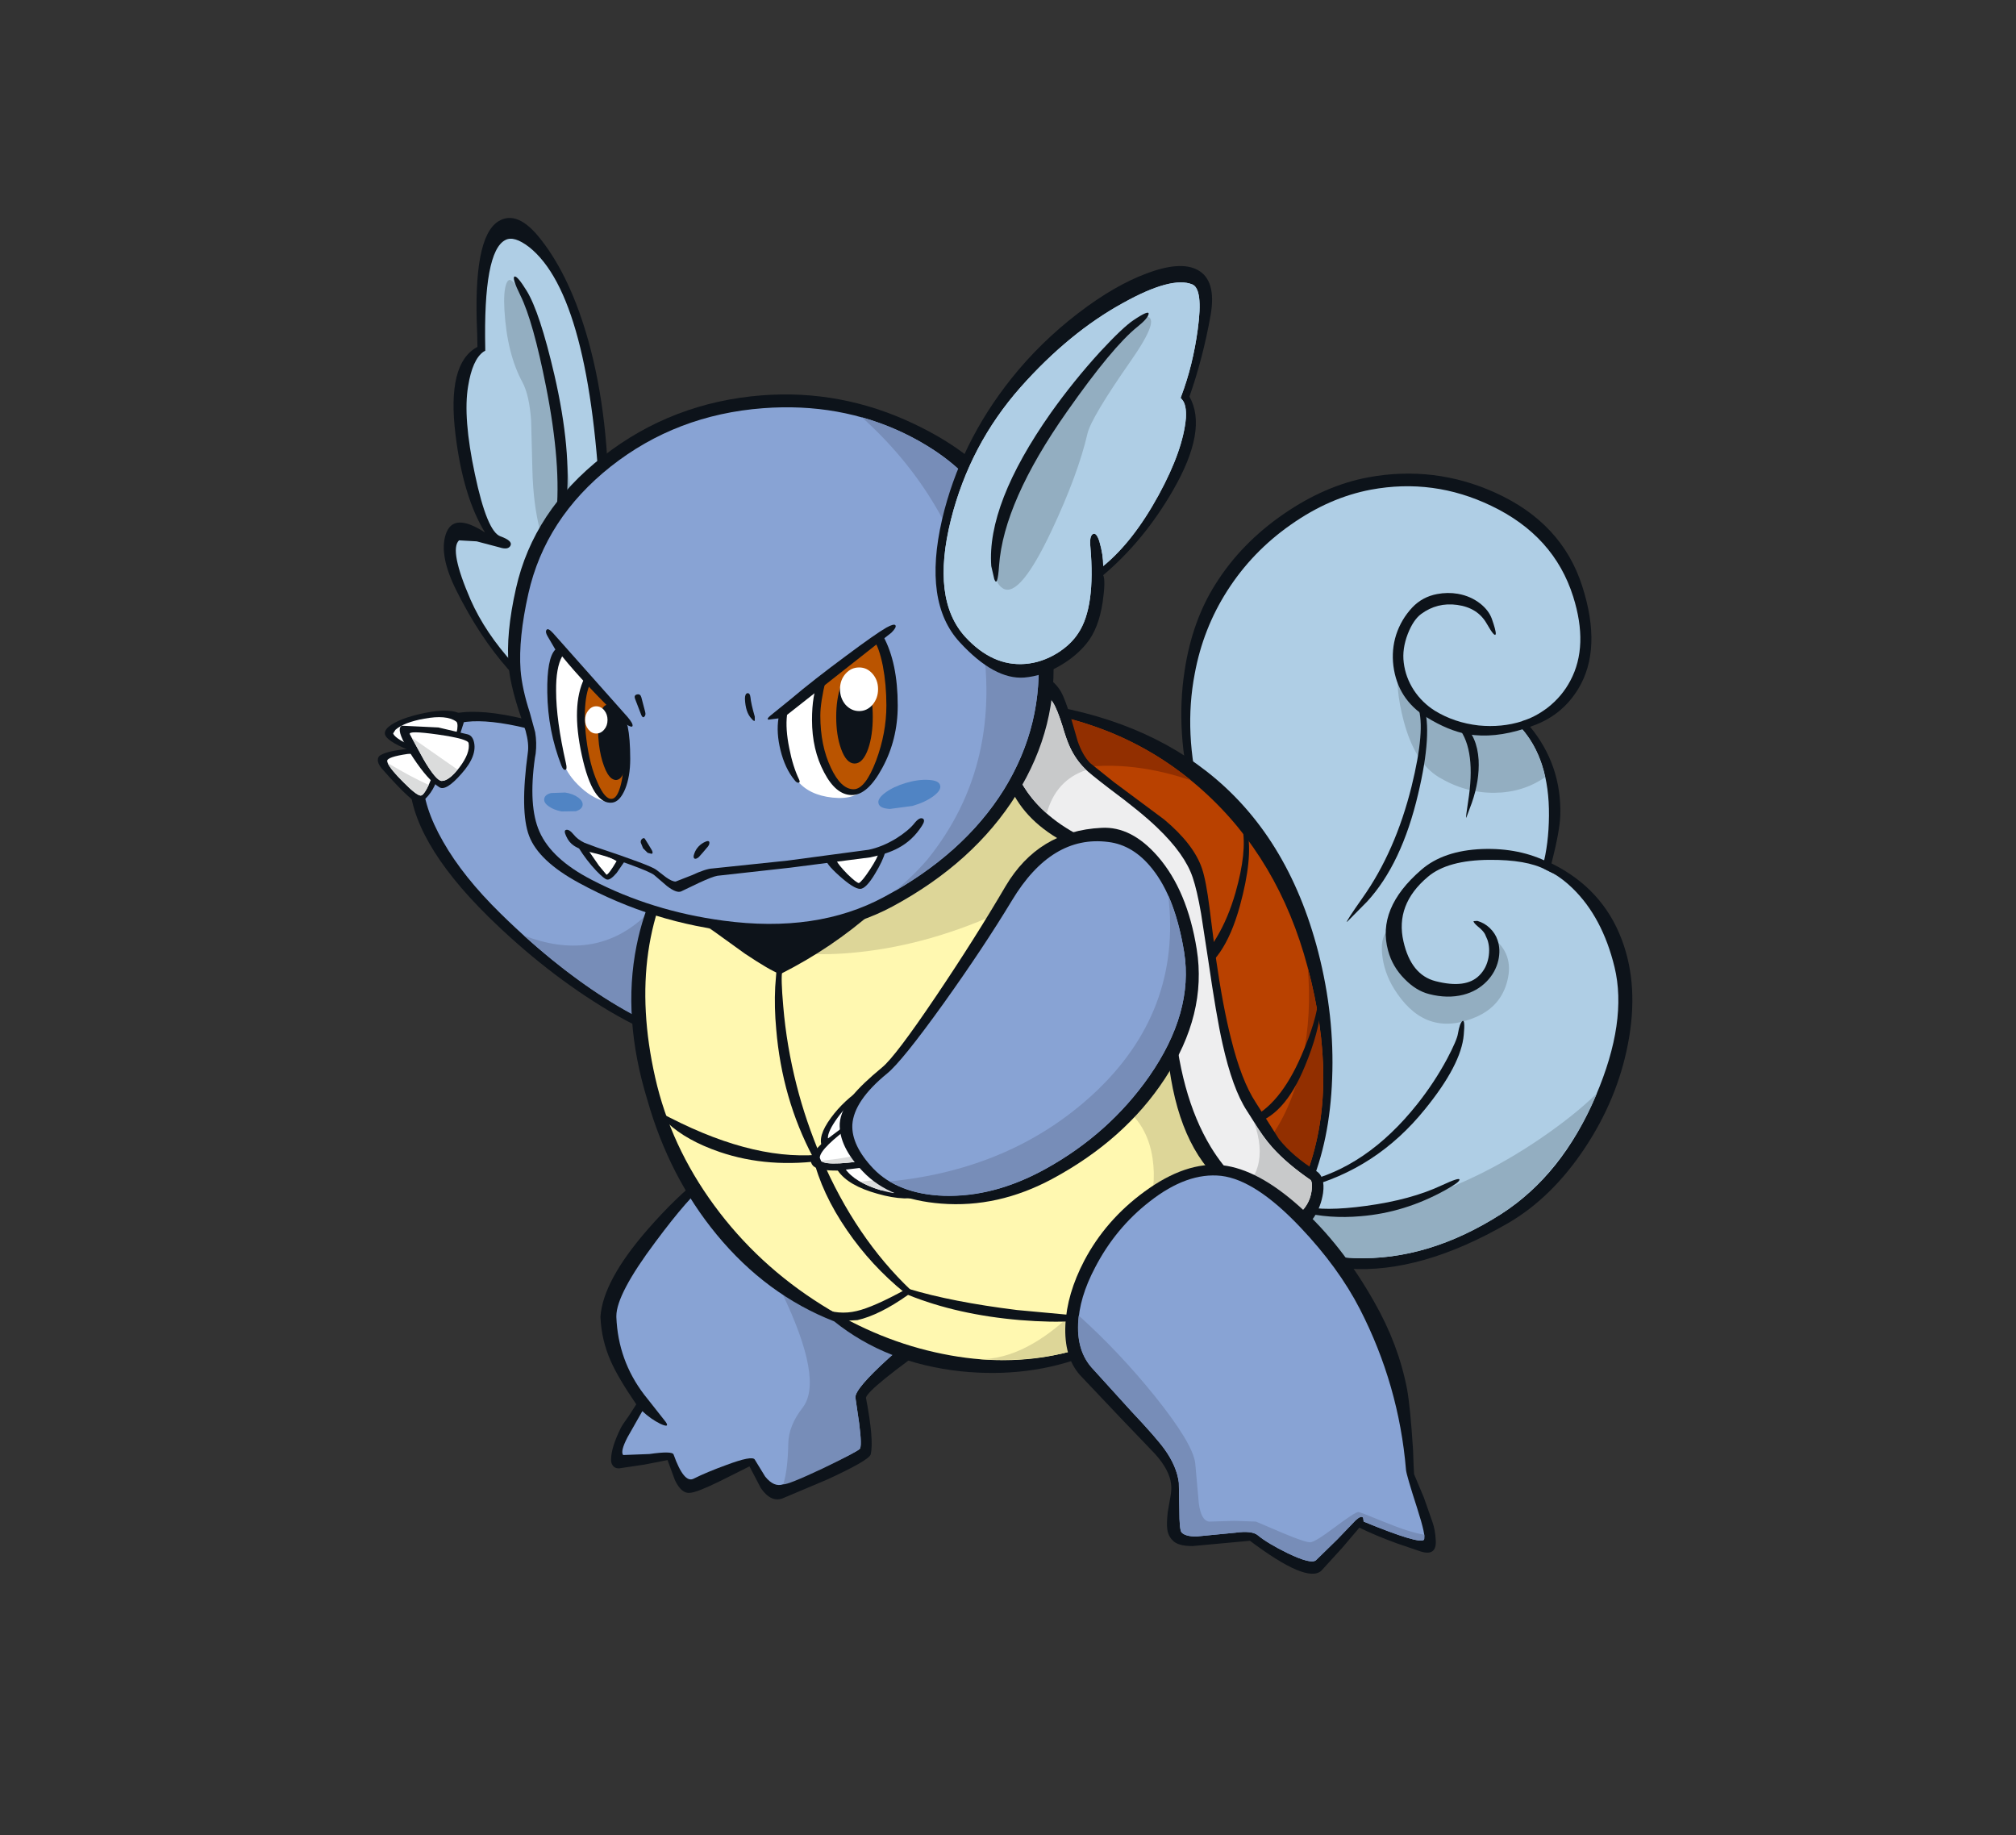 <?xml version="1.0" encoding="utf-8"?>
<!-- Generator: Adobe Illustrator 16.0.0, SVG Export Plug-In . SVG Version: 6.00 Build 0)  -->
<!DOCTYPE svg PUBLIC "-//W3C//DTD SVG 1.1//EN" "http://www.w3.org/Graphics/SVG/1.1/DTD/svg11.dtd">
<svg version="1.1" id="Layer_1" xmlns="http://www.w3.org/2000/svg" xmlns:xlink="http://www.w3.org/1999/xlink" x="0px" y="0px"
	 width="456px" height="415px" viewBox="0 0 456 415" enable-background="new 0 0 456 415" xml:space="preserve">
<rect x="0" y="0" width="456" height="415" fill="#333333" stroke="none"/>
<g>
	<path fill="#0D131A" d="M107.935,75.43c-0.684-14.524,0.913-22.983,4.79-25.378c2.928-1.825,6.179-0.399,9.752,4.277
		c4.41,5.665,7.946,13.25,10.607,22.754c3.231,11.595,4.752,24.788,4.562,39.577c0.152,3.46,0,6.976-0.456,10.55l-1.882,11.235
		l-2.395,13.345c-0.723,4.447-2.49,6.862-5.304,7.242c-3.497,0.456-7.736-2.129-12.717-7.756
		c-4.295-4.866-8.173-10.759-11.633-17.679c-2.662-5.285-3.479-9.524-2.453-12.717c1.103-3.459,4.068-3.612,8.896-0.457
		c-3.308-5.398-5.532-12.774-6.672-22.127c-1.331-10.797,0.323-17.412,4.961-19.846L107.935,75.43"/>
	<path fill="#AFCEE5" d="M119.682,55.869c9.353,7.414,14.751,27.697,16.197,60.849c0.151,3.384,0,6.843-0.457,10.379l-1.882,11.063
		l-2.396,13.344c-0.57,3.612-1.825,5.532-3.764,5.76c-2.814,0.342-6.539-2.015-11.178-7.071c-4.296-4.715-7.546-9.562-9.752-14.542
		c-3.27-7.528-4.144-12.015-2.623-13.459l3.992,0.229l5.19,1.368c1.292,0.418,2.11,0.285,2.452-0.399
		c0.38-0.723-0.38-1.426-2.281-2.11c-2.015-0.722-3.935-5.398-5.76-14.029c-1.825-8.554-2.338-15.188-1.54-19.903
		c0.646-4.03,1.806-6.634,3.479-7.813l0.399-0.228v-0.513c-0.305-14.675,1.217-22.849,4.562-24.522
		C115.615,53.588,117.401,54.121,119.682,55.869"/>
	<path fill="#93AEC1" d="M114.493,64.252c0.418-1.254,1.083-1.254,1.996,0l1.768,2.395c1.521,2.624,3.099,6.901,4.734,12.832
		c2.053,7.414,3.783,15.74,5.189,24.979c1.406,9.2,2.034,16.271,1.882,21.214c-0.19,5.551-1.369,6.862-3.536,3.935
		c-3.802-5.132-5.835-12.888-6.102-23.268l-0.285-11.177c-0.266-3.84-0.912-6.729-1.939-8.668
		c-2.357-4.334-3.726-9.809-4.106-16.424C113.942,67.37,114.075,65.431,114.493,64.252"/>
	<path fill="#0D131A" d="M117.743,66.875c-1.331-2.699-1.787-4.144-1.368-4.334c0.418-0.152,1.331,0.913,2.737,3.193
		c1.977,3.194,4.068,9.523,6.273,18.99c2.661,11.52,3.555,21.31,2.68,29.37l-2.281,2.794c0.837-7.755,0.077-17.583-2.281-29.484
		C121.565,77.597,119.645,70.753,117.743,66.875"/>
	<path fill="#0D131A" d="M154.698,176.483c4.867,2.472,9.105,9.543,12.717,21.215c3.498,11.291,4.696,20.967,3.593,29.027
		c-0.798,5.854-2.965,9.162-6.501,9.922c-6.615,1.256-15.53-1.424-26.746-8.04c-9.504-5.665-18.629-12.794-27.374-21.386
		c-11.786-11.633-17.716-22.013-17.793-31.137c0-2.281,0.438-4.486,1.312-6.615c0.875-2.129,2.091-3.973,3.65-5.532
		c4.296-4.296,14.124-3.935,29.483,1.083C135.632,167.796,144.851,171.617,154.698,176.483"/>
	<path fill="#88A3D4" d="M165.876,198.553c3.307,10.988,4.429,20.302,3.365,27.944c-0.646,5.057-2.338,7.852-5.076,8.383
		c-6.006,1.142-14.066-1.292-24.18-7.299c-8.973-5.284-17.888-12.28-26.746-20.986c-5.665-5.551-9.999-10.969-13.002-16.253
		c-3.042-5.285-4.582-10.075-4.619-14.372c0-4.068,1.388-7.528,4.163-10.379c3.422-3.421,11.349-3.326,23.781,0.286
		c9.39,2.737,19.503,6.805,30.339,12.204C158.424,180.362,162.416,187.186,165.876,198.553"/>
	<path fill="#778DB8" d="M145.003,207.964c2.358-2.053,5.247-5.266,8.669-9.639c3.992-5.132,6.748-8.478,8.269-10.037
		c2.699,5.626,4.752,12.109,6.159,19.447c1.483,7.49,1.863,13.743,1.141,18.762c-0.646,5.057-2.338,7.852-5.076,8.383
		c-5.398,1.065-12.527-0.817-21.385-5.645c-7.793-4.221-15.892-10.113-24.294-17.68
		C128.788,215.511,137.627,214.312,145.003,207.964"/>
	<path fill="#0D131A" d="M95.902,161.257c4.182-0.874,7.09-0.722,8.725,0.457c0.38,0.266,0.457,0.875,0.228,1.825l-0.969,3.023
		c-0.38,1.216-0.913,2.395-1.597,3.536c-0.798,1.368-1.463,2.053-1.996,2.053c-0.875,0-3.042-0.666-6.501-1.996
		c-3.878-1.482-6.083-2.756-6.616-3.82c-0.304-0.646-0.057-1.312,0.742-1.996C89.438,163.082,92.1,162.056,95.902,161.257"/>
	<path fill="#FFFFFF" d="M100.293,171.237c-0.76,0-2.681-0.646-5.76-1.939c-3.308-1.368-5.171-2.49-5.589-3.365v-0.114l0.513-0.798
		c1.331-1.141,3.517-1.977,6.558-2.509c3.308-0.608,5.684-0.399,7.129,0.627c0.228,0.114,0.342,0.456,0.342,1.026l-0.057,0.742
		c-0.19,1.217-0.704,2.585-1.54,4.106L100.293,171.237"/>
	<path fill="#0D131A" d="M86.15,170.724c1.14-0.646,3.212-1.103,6.216-1.368c2.661-0.229,4.771-0.248,6.33-0.058
		c0.38,0.038,0.685,0.267,0.913,0.685c0.532,1.103,0.38,2.966-0.456,5.589c-0.951,2.889-2.338,4.885-4.164,5.988
		c-0.76,0.494-3.668-2.129-8.725-7.87c-0.57-0.722-0.837-1.35-0.799-1.882C85.466,171.313,85.694,170.952,86.15,170.724"/>
	<path fill="#FFFFFF" d="M87.576,172.093c-0.038-0.609,1.501-1.141,4.619-1.597l6.387-0.342l0.229,0.228l0.114,0.799
		c0,1.026-0.475,2.718-1.426,5.075c-0.988,2.434-1.767,3.65-2.338,3.65c-0.646,0-2.053-1.122-4.22-3.364
		C88.736,174.297,87.614,172.815,87.576,172.093"/>
	<path fill="#DBDCDC" d="M87.69,172.549c3.574,2.129,6.672,3.783,9.295,4.961c-0.799,1.597-1.407,2.395-1.825,2.395
		c-0.608,0-1.882-0.969-3.821-2.908C89.363,175.058,88.146,173.575,87.69,172.549"/>
	<path fill="#0D131A" d="M90.884,164.108l8.269,0.399l6.558,1.54c0.685,0.152,1.16,0.646,1.426,1.483
		c0.646,2.167-0.266,4.638-2.737,7.414c-2.357,2.699-4.03,3.726-5.019,3.079c-1.711-1.064-3.688-3.288-5.931-6.672
		c-2.167-3.308-3.175-5.475-3.023-6.502C90.427,164.546,90.579,164.298,90.884,164.108"/>
	<path fill="#FFFFFF" d="M92.708,166.047c-0.342-0.608,1.768-0.589,6.33,0.057c4.524,0.646,6.843,1.293,6.958,1.939
		c0.266,1.482-0.418,3.308-2.053,5.475c-1.597,2.09-2.946,3.117-4.049,3.079c-0.836-0.038-2.205-1.672-4.106-4.905L92.708,166.047"
		/>
	<path fill="#DBDCDC" d="M99.894,176.598c-0.76-0.038-1.958-1.388-3.593-4.049l-3.193-5.76l10.379,7.243
		C102.042,175.742,100.844,176.598,99.894,176.598"/>
	<path fill="#0D131A" d="M158.861,266.074c3.08-2.395,7.889-2.223,14.428,0.514c7.452,3.118,15.759,8.726,24.921,16.823
		c8.745,7.68,13.288,12.983,13.63,15.911v0.285l0.571,1.654l0.399,1.141c-11.026,7.755-16.671,12.317-16.938,13.687
		c1.217,6.35,1.578,10.606,1.083,12.773c-0.228,0.913-3.593,2.852-10.094,5.817l-9.866,4.164c-1.749,0.646-3.384-0.134-4.904-2.339
		l-2.566-4.905l-6.615,3.309c-3.459,1.71-5.741,2.604-6.843,2.68c-1.292,0.152-2.433-0.816-3.422-2.908l-1.654-4.504l-5.246,1.025
		l-5.76,0.855c-0.684,0-1.178-0.266-1.483-0.798c-0.19-0.306-0.285-0.685-0.285-1.142c0-1.824,0.722-4.2,2.167-7.129
		c0.19-0.418,0.817-1.367,1.882-2.85l1.653-2.567c-2.737-3.992-4.657-7.242-5.76-9.752c-1.407-3.155-2.186-6.463-2.338-9.922v-0.229
		c0.418-5.397,3.954-11.919,10.607-19.561C150.725,273.166,154.869,269.154,158.861,266.074"/>
	<path fill="#88A3D4" d="M168.385,266.759c3.726,0.988,8.174,3.118,13.344,6.388c7.034,4.447,13.706,9.751,20.017,15.911
		c5.551,5.475,8.326,8.972,8.326,10.493v0.057c-2.319,1.673-5.36,4.201-9.124,7.585c-4.98,4.524-7.471,7.451-7.471,8.782
		l0.855,5.874c0.456,3.535,0.494,5.476,0.114,5.816c-0.494,0.457-2.89,1.692-7.186,3.707c-4.372,2.016-7.737,3.44-10.094,4.276
		c-1.407,0.495-2.776-0.094-4.106-1.768l-2.338-3.82c-0.38-0.646-2.547-0.229-6.501,1.254c-2.928,1.065-5.38,2.092-7.356,3.08
		c-1.445,0.723-2.947-1.103-4.505-5.475c-0.19-0.57-2.016-0.608-5.475-0.113l-5.931,0.228c-0.457-0.533-0.133-1.863,0.969-3.992
		l3.365-5.932c1.254,1.18,2.604,2.129,4.049,2.852c1.482,0.685,1.9,0.552,1.254-0.399l-1.711-2.167l-3.194-4.048
		c-3.916-5.133-6.006-10.969-6.273-17.508v-0.228c0-3.309,2.947-8.898,8.84-16.767c5.056-6.806,8.953-11.273,11.69-13.402
		C161.807,265.998,164.621,265.771,168.385,266.759"/>
	<path fill="#778DB8" d="M161.655,266.588c4.221-1.444,10.912,0.741,20.074,6.559c7.034,4.447,13.706,9.751,20.017,15.911
		c5.551,5.475,8.326,8.972,8.326,10.493v0.057c-2.319,1.673-5.36,4.201-9.124,7.585c-4.98,4.524-7.471,7.451-7.471,8.782
		l0.855,5.874c0.456,3.535,0.494,5.476,0.114,5.816c-0.57,0.533-3.384,2.016-8.44,4.449c-5.246,2.471-8.192,3.649-8.839,3.534
		c0.684-2.129,1.064-5.208,1.14-9.237c0.038-2.661,1.122-5.361,3.25-8.099c3.194-4.145,1.635-12.793-4.676-25.947
		C172.624,283.506,167.548,274.914,161.655,266.588"/>
	<path fill="#0D131A" d="M275.028,131.945c3.839-6.083,8.935-11.311,15.283-15.683c6.273-4.334,12.68-7.109,19.219-8.326
		c9.961-1.825,19.521-0.666,28.685,3.479c10.075,4.562,16.634,11.615,19.675,21.157c3.041,9.467,2.738,17.204-0.911,23.211
		c-2.549,4.182-6.178,7.033-10.894,8.554c4.753,5.779,7.034,12.432,6.844,19.96c-0.076,2.395-0.741,6.045-1.997,10.949
		c7.719,3.802,13.022,9.562,15.912,17.279c2.624,6.958,3.078,14.828,1.368,23.609c-1.596,8.288-4.847,16.12-9.751,23.496
		c-4.98,7.489-10.779,13.154-17.395,16.994c-13.153,7.604-25.187,11.025-36.099,10.266c-5.171-0.381-11.577-2.301-19.218-5.761
		c-2.167-0.95-3.821-4.733-4.962-11.348c-0.8-4.677-1.691-13.707-2.681-27.088c-1.026-13.497-1.938-23.668-2.737-30.511
		c-1.444-12.167-3.289-22.565-5.532-31.195c-2.698-10.303-3.326-20.093-1.882-29.37
		C269.097,144.091,271.453,137.533,275.028,131.945"/>
	<path fill="#AFCEE5" d="M310.099,110.73c9.43-1.749,18.498-0.532,27.204,3.65c9.466,4.524,15.644,11.368,18.533,20.53
		c2.357,7.452,2.148,13.782-0.627,18.99c-1.255,2.396-2.985,4.448-5.189,6.159c-1.863,1.407-3.746,2.395-5.646,2.965l-0.4,1.482
		c4.335,4.791,6.465,11.444,6.388,19.96c-0.038,4.258-0.514,8.079-1.426,11.463l0.457,0.57l1.882,0.969
		c1.521,0.875,3.003,2.016,4.447,3.422c4.486,4.372,7.643,10.302,9.467,17.793c1.978,8.173,0.57,17.867-4.221,29.083
		c-5.057,11.938-12.184,20.854-21.385,26.746c-11.063,7.072-22.146,10.398-33.248,9.98c-6.463-0.267-13.098-1.921-19.902-4.962
		c-1.787-0.798-3.212-4.809-4.276-12.032c-0.646-4.372-1.426-12.68-2.338-24.922c-0.952-13.307-1.845-23.515-2.681-30.624
		c-1.445-12.204-3.308-22.659-5.59-31.365c-2.585-9.923-3.021-19.333-1.312-28.229c1.255-6.805,3.707-13.06,7.357-18.762
		c3.763-5.893,8.554-10.874,14.37-14.941C297.781,114.551,303.827,111.909,310.099,110.73"/>
	<path fill="#93AEC1" d="M290.197,269.554c3.649,2.623,7.794,4.067,12.433,4.335c3.992,0.266,9.048-0.361,15.169-1.883
		c10.531-2.928,20.797-7.813,30.796-14.656c5.056-3.459,9.258-6.824,12.604-10.094c-2.319,5.589-5.266,10.684-8.84,15.282
		c-3.84,4.98-8.098,8.974-12.774,11.977c-11.063,7.072-22.146,10.398-33.248,9.98c-6.463-0.267-13.098-1.921-19.902-4.962
		c-0.419-0.189-0.457-0.513-0.113-0.97l1.597-1.71C289.817,274.687,290.577,272.253,290.197,269.554"/>
	<path fill="#93AEC1" d="M313.978,211.043c0.494,2.016,1.769,4.277,3.82,6.786c2.282,2.852,4.639,4.677,7.072,5.475
		c4.258,1.293,7.546,0.779,9.866-1.54c2.129-2.129,3.079-5.379,2.852-9.751c3.269,2.47,4.39,5.721,3.364,9.751
		c-0.951,3.84-3.309,6.577-7.072,8.213c-7.299,3.155-13.249,1.388-17.849-5.304c-1.788-2.548-2.891-5.247-3.309-8.099
		s-0.057-4.904,1.084-6.159l0.113,0.4L313.978,211.043"/>
	<path fill="#93AEC1" d="M332.454,164.451c4.105,0.836,7.947,0.855,11.52,0.057c2.738,3.042,4.582,6.787,5.532,11.235
		c-3.346,2.319-7.167,3.498-11.463,3.536c-4.41,0.038-8.61-1.141-12.604-3.536c-3.611-2.167-6.254-6.387-7.926-12.66
		c-1.369-5.17-1.75-9.504-1.142-13.002C318.882,158.025,324.242,162.816,332.454,164.451"/>
	<path fill="#0D131A" d="M315.175,150.593c-0.304-2.433-0.096-4.79,0.627-7.072c0.761-2.319,1.978-4.372,3.65-6.159
		c1.521-1.597,3.383-2.604,5.588-3.022c1.598-0.304,3.175-0.323,4.733-0.057c1.939,0.342,3.65,1.102,5.134,2.28
		c1.216,0.989,2.052,2.091,2.509,3.308c0.646,1.825,0.95,2.985,0.912,3.479c-0.114,0.646-0.799-0.133-2.053-2.338
		c-1.368-2.395-3.593-3.802-6.673-4.22c-3.003-0.418-5.722,0.266-8.153,2.053c-1.18,0.875-2.188,2.376-3.023,4.505
		c-0.874,2.281-1.18,4.448-0.912,6.501c0.266,2.205,1.025,4.277,2.281,6.216c1.255,1.901,2.851,3.46,4.789,4.677
		c2.929,1.787,6.217,2.89,9.867,3.308c3.498,0.342,6.786,0.019,9.865-0.97l3.309-0.171c0.151,0.57-0.743,1.178-2.682,1.825
		c-4.676,1.521-8.972,1.958-12.888,1.312c-2.967-0.532-6.103-1.825-9.41-3.878C318.312,159.47,315.822,155.611,315.175,150.593"/>
	<path fill="#0D131A" d="M336.675,216.574c0.267-1.482,0.19-2.832-0.229-4.049l-0.571-1.311c-0.303-0.533-0.815-1.084-1.538-1.654
		c-0.722-0.609-1.065-1.027-1.027-1.256l0.855-0.057c1.065,0.305,1.996,0.838,2.794,1.598c0.837,0.798,1.427,1.71,1.768,2.737
		c0.495,1.445,0.552,2.983,0.172,4.618c-0.418,1.787-1.293,3.365-2.623,4.734c-1.445,1.482-3.212,2.49-5.304,3.022
		c-2.396,0.607-4.98,0.552-7.755-0.171c-1.939-0.495-3.765-1.616-5.476-3.365c-1.862-1.862-3.117-4.011-3.764-6.444
		c-1.75-6.349,0.74-12.432,7.472-18.249c3.344-2.927,7.963-4.505,13.856-4.733c5.626-0.19,10.645,0.836,15.056,3.079
		c2.547,1.292,3.688,2.205,3.421,2.737c-0.303,0.532-1.69,0.152-4.162-1.14c-2.89-1.521-7.129-2.263-12.717-2.224
		c-6.312,0.038-10.95,1.312-13.916,3.821c-4.979,4.182-6.824,9.066-5.531,14.655c1.142,5.019,3.555,8.004,7.243,8.954
		c4.6,1.18,7.908,0.742,9.922-1.312C335.686,219.501,336.37,218.171,336.675,216.574"/>
	<path fill="#0D131A" d="M329.946,164.622l0.97-0.855c2.129,1.787,3.308,4.486,3.536,8.099c0.151,3.08-0.361,6.311-1.541,9.695
		l-1.254,3.364c-0.115,0.038,0.019-1.141,0.399-3.536C333.31,173.594,332.608,168.005,329.946,164.622"/>
	<path fill="#0D131A" d="M320.765,159.889l1.254-0.457c1.368,4.144,0.95,10.854-1.254,20.131
		c-2.473,10.531-6.312,18.629-11.52,24.294l-4.564,4.619c-0.265,0.076,0.913-1.749,3.536-5.475
		c4.942-6.995,8.63-15.378,11.064-25.149C321.411,169.222,321.904,163.234,320.765,159.889"/>
	<path fill="#0D131A" d="M294.988,268.641l-0.285-1.312c9.618-2.167,18.248-8.059,25.891-17.678
		c2.585-3.27,4.829-6.673,6.729-10.209c1.482-2.812,2.3-4.714,2.451-5.702c0.268-1.597,0.608-2.548,1.027-2.851
		c0.417-0.268,0.514,0.777,0.286,3.136c-0.382,4.486-3.309,10.094-8.783,16.823C315.003,259.896,305.899,265.828,294.988,268.641"/>
	<path fill="#0D131A" d="M294.702,272.747c3.192,0.836,7.965,0.818,14.312-0.057c6.769-0.913,12.49-2.472,17.167-4.677
		c2.623-1.217,3.936-1.634,3.936-1.255c0.037,0.381-1.046,1.18-3.251,2.396c-6.122,3.383-12.489,5.342-19.105,5.873
		c-4.714,0.42-9.182,0.097-13.401-0.969L294.702,272.747"/>
	<path fill="#0D131A" d="M272.917,174.431c12.281,9.581,20.701,23.21,25.263,40.89c2.473,9.618,3.519,19.16,3.137,28.628
		c-0.341,9.314-2.015,17.489-5.018,24.521l-0.456,1.141l-0.913-0.798c-6.12-5.133-11.462-10.36-16.025-15.683
		c-2.774-3.156-4.827-7.813-6.158-13.972c-0.837-3.765-1.597-9.658-2.281-17.68c-0.607-6.576-1.141-11.234-1.598-13.972
		c-0.836-4.752-2.015-8.478-3.535-11.177c-1.862-3.27-4.486-6.311-7.869-9.125c-1.977-1.673-5.189-3.916-9.639-6.729
		c-5.36-3.384-9.182-6.141-11.462-8.27c-3.802-3.65-6.35-7.851-7.643-12.603l-0.341-1.255l1.311,0.114
		C247.217,160.288,261.626,165.61,272.917,174.431"/>
	<path fill="#B94100" d="M280.218,251.932c-2.624-2.965-4.564-7.432-5.818-13.401c-0.76-3.573-1.482-9.314-2.167-17.224
		l-1.653-14.256c-0.875-4.866-2.111-8.726-3.707-11.577c-1.938-3.459-4.657-6.653-8.155-9.581c-2.092-1.749-5.418-4.049-9.979-6.901
		c-4.942-3.117-8.497-5.665-10.664-7.641c-3.421-3.194-5.818-6.825-7.186-10.893c16.006,1.939,29.73,8.041,41.175,18.306
		c11.481,10.304,19.389,23.629,23.723,39.977c2.357,8.897,3.536,17.185,3.536,24.865c0,8.363-1.406,16.043-4.22,23.039
		C289.474,261.816,284.514,256.912,280.218,251.932"/>
	<path fill="#922F00" d="M295.785,218.741c2.357,8.897,3.536,17.185,3.536,24.865c0,8.363-1.406,16.043-4.22,23.039
		c-3.27-2.852-6.178-5.552-8.727-8.098c3.917-4.905,6.673-11.254,8.27-19.049C296.051,232.733,296.432,225.812,295.785,218.741"/>
	<path fill="#922F00" d="M269.438,176.483c-9.999-3.384-19.331-4.182-28-2.395c-2.585-1.939-4.677-3.878-6.272-5.816
		c-1.939-2.358-3.364-4.961-4.277-7.813C245.563,162.208,258.413,167.549,269.438,176.483"/>
	<path fill="#0D131A" d="M272.176,239.843c1.597,5.702,3.764,10.093,6.501,13.173l7.299,7.355l7.984,6.958l2.111,1.712l-0.286,0.627
		c-4.182,9.809-9.847,17.45-16.994,22.926c-7.756,5.968-18.647,10.588-32.678,13.857c-8.896,3.497-18.496,4.714-28.799,3.65
		c-11.215-1.218-20.758-4.98-28.628-11.292c-10.227-3.993-19.085-10.532-26.575-19.618c-7.147-8.668-12.375-18.82-15.683-30.453
		c-3.802-12.394-4.619-24.009-2.452-34.844c1.825-9.201,5.893-18.021,12.204-26.461c5.019-6.691,11.443-12.432,19.275-17.223
		c7.832-4.829,16.786-8.535,26.86-11.121c4.144-1.064,8.288-1.672,12.433-1.825l12.375,0.57l0.57,0.057l0.171,0.627
		c1.217,4.486,3.554,8.688,7.014,12.604c2.054,2.357,5.607,5.627,10.664,9.809l9.125,8.098c3.271,3.231,5.854,6.559,7.756,9.98
		c1.635,2.927,3.004,6.729,4.105,11.405c0.685,2.929,1.484,7.301,2.396,13.117C270.104,230.982,271.188,236.421,272.176,239.843"/>
	<path fill="#FFF8B0" d="M293.905,269.554c-3.955,9.01-10.36,16.519-19.22,22.526c-8.82,6.045-20.264,10.702-34.331,13.972
		c-8.592,2.015-17.64,2.053-27.145,0.114c-9.467-1.901-18.572-5.589-27.316-11.064c-9.657-6.044-17.774-13.553-24.352-22.526
		c-6.577-8.971-11.025-18.609-13.345-28.912c-4.6-20.341-2.091-37.849,7.528-52.523c9.657-14.637,25.321-24.75,46.991-30.338
		c3.954-1.027,7.927-1.597,11.919-1.711l11.748,0.457c1.369,4.6,3.783,8.877,7.242,12.831c2.167,2.471,5.779,5.779,10.835,9.923
		l8.898,7.87c3.154,3.193,5.665,6.425,7.526,9.694c1.56,2.813,2.871,6.463,3.935,10.95l2.396,13.002
		c1.179,7.565,2.282,13.136,3.308,16.709c1.673,5.894,3.935,10.455,6.786,13.688c1.978,2.28,4.487,4.79,7.529,7.526l7.983,6.9
		L293.905,269.554"/>
	<path fill="#DDD698" d="M292.821,268.641l1.084,0.913c-3.955,9.01-10.36,16.519-19.22,22.526
		c-8.82,6.045-20.264,10.702-34.331,13.972c-5.854,1.331-12.089,1.768-18.705,1.312c6.843,0,13.991-3.632,21.443-10.893
		c6.501-6.312,11.881-13.896,16.139-22.754c1.636-3.27,2.129-7.166,1.482-11.691c-0.798-5.437-3.27-9.523-7.414-12.261
		c-2.775-3.878-4.885-9.296-6.329-16.254l-2.738-16.822c-1.064-5.741-2.624-9.505-4.676-11.292
		c-2.623-2.281-6.653-2.167-12.09,0.342c-11.216,5.248-22.317,8.441-33.305,9.582c-18.059,1.938-32.829-2.225-44.311-12.49
		c3.764-10.151,10.113-18.8,19.047-25.947c9.01-7.224,20.283-12.585,33.817-16.082c3.954-1.027,7.927-1.597,11.919-1.711
		l11.748,0.457c1.369,4.6,3.783,8.877,7.242,12.831c2.167,2.471,5.779,5.779,10.835,9.923l8.898,7.87
		c3.154,3.193,5.665,6.425,7.526,9.694c1.56,2.813,2.871,6.463,3.935,10.95l2.396,13.002c1.179,7.565,2.282,13.136,3.308,16.709
		c1.673,5.894,3.935,10.455,6.786,13.688c1.978,2.28,4.487,4.79,7.529,7.526L292.821,268.641"/>
	<path fill="#0D131A" d="M168.499,215.662l-9.182-6.615l-1.597-2.338l0.799-1.083l2.908,2.339
		c7.984,6.386,12.964,9.999,14.941,10.835c3.688-1.978,9.333-6.025,16.938-12.147c7.3-5.893,12.812-10.798,16.538-14.713l0.97,0.913
		c-6.312,6.615-10.721,11.025-13.23,13.23c-6.311,5.55-13.269,10.246-20.873,14.087l-0.228,0.113l-0.285-0.113
		C174.829,219.673,172.263,218.171,168.499,215.662"/>
	<path fill="#0D131A" d="M175.57,232.713c-0.304-3.269-0.38-6.443-0.228-9.523l0.285-3.706l1.312,0.171
		c-0.229,0.988-0.152,3.63,0.228,7.927c0.494,5.93,1.501,11.881,3.022,17.85c1.368,5.398,3.231,10.873,5.589,16.425
		c5.17,12.013,11.918,21.975,20.245,29.882l-1.426,0.571c-5.018-4.069-9.352-8.765-13.002-14.086
		c-3.84-5.589-6.406-11.103-7.699-16.539C179.22,252.862,176.445,243.207,175.57,232.713"/>
	<path fill="#0D131A" d="M230.032,296.243l12.944,1.197l-0.113,1.311c-3.308,0.229-7.337,0.153-12.091-0.228
		c-9.466-0.798-17.925-2.699-25.377-5.702c-4.296,3.041-8.117,4.942-11.463,5.702l-3.877,0.228l-4.334-2.337
		c-2.396-1.368-2.434-1.578-0.114-0.628c2.737,1.104,5.456,1.331,8.155,0.685c2.509-0.569,6.254-2.224,11.235-4.961l0.228-0.114
		l0.285,0.057C212.05,293.43,220.223,295.026,230.032,296.243"/>
	<path fill="#0D131A" d="M149.737,253.301l0.513-1.198l1.369,0.685c13.23,6.769,24.979,9.486,35.244,8.155l0.171,1.368
		c-8.745,1.331-16.842,0.723-24.294-1.824c-4.98-1.711-8.896-3.897-11.748-6.558L149.737,253.301"/>
	<path fill="#0D131A" d="M281.016,187.148l1.141,0.913c0.836,3.992,0.266,9.6-1.712,16.823c-2.394,8.668-5.95,13.857-10.663,15.568
		l-0.856-1.026c4.829-4.03,8.346-9.903,10.55-17.622C281.224,195.645,281.739,190.76,281.016,187.148"/>
	<path fill="#0D131A" d="M282.555,253.016c4.639-2.053,8.573-6.824,11.805-14.314c2.358-5.398,3.65-9.752,3.879-13.059l0.626,1.711
		c-0.341,4.067-1.577,8.647-3.706,13.743c-3.156,7.718-7.186,12.089-12.09,13.117L282.555,253.016"/>
	<path fill="#0D131A" d="M271.891,196.444c0.608,1.787,1.179,4.79,1.711,9.01l1.426,11.235c1.064,7.376,2.205,13.439,3.422,18.191
		c1.559,6.312,3.421,11.12,5.588,14.429l1.199,1.882l4.048,6.388c2.092,2.623,4.885,5.019,8.383,7.186
		c1.407,0.874,1.939,2.547,1.597,5.019c-0.304,2.015-0.988,3.839-2.053,5.474c-0.646,1.027-1.729,1.636-3.251,1.825
		c-1.977,0.229-4.2-0.437-6.672-1.995l-7.585-4.791c-3.08-2.243-5.626-4.752-7.641-7.527c-5.552-7.68-8.365-19.161-8.441-34.445
		c-0.038-12.318-2.091-21.386-6.158-27.202c-2.282-3.231-6.711-6.615-13.288-10.151l-3.821-0.741
		c-6.158-3.384-10.283-7.851-12.375-13.402c-0.684-1.749-1.349-5.437-1.996-11.063l-0.171-1.426
		c-0.228-1.559-0.076-3.231,0.457-5.019c0.57-1.978,1.464-3.498,2.681-4.562c2.47-2.091,4.372-2.927,5.703-2.509
		c2.395,0.76,4.181,2.167,5.359,4.22c0.532,0.913,1.293,2.928,2.28,6.045l1.482,5.133c0.724,2.091,1.654,3.726,2.796,4.904
		l5.418,4.334l11.348,8.44C267.823,189.087,270.674,192.793,271.891,196.444"/>
	<path fill="#EEEEEF" d="M273.26,216.917c1.255,8.668,2.338,15.018,3.25,19.047c1.521,6.844,3.364,11.919,5.531,15.227l1.198,1.882
		c1.636,2.7,3.118,4.791,4.448,6.273c2.206,2.51,5.113,4.999,8.725,7.471c0.306,0.266,0.399,1.008,0.285,2.225
		c-0.151,1.406-0.608,2.66-1.369,3.764c-1.634,2.471-4.011,2.737-7.127,0.799c-6.122-3.841-10.894-8.575-14.315-14.201
		c-4.827-7.945-7.66-18.344-8.496-31.194c-0.799-12.888-3.175-22.278-7.129-28.171c-2.434-3.612-6.844-7.148-13.23-10.607
		l-1.882-1.026c-5.893-3.27-10.094-7.395-12.604-12.375c-1.368-2.775-2.3-6.254-2.794-10.437l-0.171-1.539
		c-0.228-1.255-0.114-2.662,0.342-4.221c0.494-1.672,1.217-2.927,2.166-3.764c1.028-0.836,2.167-1.064,3.423-0.684
		c2.053,0.684,3.593,1.825,4.619,3.421c0.646,0.988,1.369,2.756,2.167,5.303c0.608,2.091,1.18,3.707,1.711,4.848
		c0.875,1.863,1.977,3.46,3.308,4.79c0.646,0.685,2.509,2.205,5.589,4.563c4.866,3.611,8.479,6.558,10.835,8.839
		c4.183,3.992,6.862,7.756,8.042,11.292c0.646,1.901,1.273,4.601,1.882,8.098L273.26,216.917"/>
	<path fill="#C8C9CA" d="M227.922,159.831c0.494-1.672,1.217-2.927,2.166-3.764c1.028-0.836,2.167-1.064,3.423-0.684
		c2.053,0.684,3.593,1.825,4.619,3.421c0.646,0.988,1.369,2.756,2.167,5.303c0.608,2.091,1.18,3.707,1.711,4.848
		c0.875,1.863,1.977,3.46,3.308,4.79l0.342,0.399c-4.562,1.521-7.527,4.791-8.896,9.809c-3.345-2.927-5.76-6.33-7.242-10.208
		c-0.799-2.129-1.388-4.847-1.768-8.155l-0.171-1.539C227.352,162.797,227.466,161.39,227.922,159.831"/>
	<path fill="#C8C9CA" d="M296.412,266.816c0.306,0.266,0.399,1.008,0.285,2.225c-0.151,1.406-0.608,2.66-1.369,3.764
		c-1.634,2.471-4.011,2.737-7.127,0.799c-3.042-1.94-5.703-4.011-7.983-6.217c2.09,0.342,3.516-0.874,4.275-3.65
		c0.799-2.851,0.513-6.178-0.854-9.979c1.444,2.396,2.908,4.392,4.391,5.988C290.158,262.063,292.953,264.421,296.412,266.816"/>
	<path fill="#0D131A" d="M195.359,245.887l0.628-0.399l0.57,9.353l-0.228,0.172l-10.322,4.391c-0.798-1.56-0.152-3.764,1.939-6.615
		C189.922,250.088,192.394,247.788,195.359,245.887"/>
	<path fill="#FFFFFF" d="M187.546,257.75l-0.171-0.059l-0.114-0.398c0-0.989,0.722-2.49,2.167-4.506
		c1.635-2.243,3.555-4.144,5.76-5.703l0.457,7.3l-4.562,2.396C189.257,257.578,188.078,257.901,187.546,257.75"/>
	<path fill="#0D131A" d="M198.667,260.886l0.171-0.058l0.171,0.058c7.832,3.46,11.709,6.12,11.634,7.984
		c0,0.684-0.476,1.177-1.426,1.482c-2.776,0.987-6.35,0.855-10.721-0.399c-4.411-1.217-7.395-2.947-8.954-5.189
		c-0.495-0.685-0.551-1.388-0.171-2.11c0.266-0.494,0.988-0.837,2.167-1.026l3.536-0.286L198.667,260.886"/>
	<path fill="#FFFFFF" d="M191.139,264.251l-0.399-0.97l0.057-0.172c0.228-0.418,1.673-0.723,4.334-0.912l3.592-0.457
		c2.7,1.142,5.133,2.377,7.3,3.708c2.509,1.521,3.764,2.642,3.764,3.364v0.058l-0.855,0.684l-9.695-0.399
		C195.283,267.976,192.584,266.341,191.139,264.251"/>
	<path fill="#DBDCDC" d="M205.168,264.991c3.08,1.75,4.62,3.022,4.62,3.821v0.058l-0.855,0.684l-6.958,0.229
		c-2.737-0.495-5.189-1.351-7.356-2.566l6.672-0.742L205.168,264.991"/>
	<path fill="#0D131A" d="M194.789,251.762c1.026-0.875,2.415-0.799,4.163,0.227c1.369,0.799,2.509,1.92,3.422,3.364
		c0.988,1.522,1.368,2.91,1.14,4.164l-0.741,2.224c-0.608,0.913-1.54,1.482-2.794,1.711l-10.436,1.256
		c-2.927,0.037-4.791-0.305-5.589-1.027c-0.456-0.457-0.627-0.988-0.513-1.596c0.114-1.066,1.236-2.49,3.365-4.278l5.76-4.334
		L194.789,251.762"/>
	<path fill="#FFFFFF" d="M185.436,261.684c0.152-1.406,2.699-3.916,7.642-7.528l2.281-1.71c0.761-0.608,1.806-0.514,3.137,0.286
		c1.216,0.722,2.243,1.71,3.079,2.965c0.913,1.369,1.274,2.585,1.083,3.649c-0.228,1.331-1.33,2.167-3.307,2.51
		c-8.022,1.405-12.565,1.635-13.63,0.683l-0.285-0.683V261.684"/>
	<path fill="#DBDCDC" d="M185.721,262.482c6.957-0.646,12.603-2.034,16.937-4.163v1.026c-0.228,1.331-1.33,2.167-3.307,2.51
		c-8.022,1.405-12.565,1.635-13.63,0.683V262.482"/>
	<path fill="#0D131A" d="M227.466,200.378c4.942-8.326,12.166-12.716,21.671-13.173c4.523-0.266,8.781,1.901,12.774,6.501
		c4.448,5.133,7.375,12.129,8.782,20.986c1.559,9.771-0.836,19.503-7.186,29.199c-6.045,9.238-14.543,16.803-25.491,22.696
		c-8.213,4.41-16.596,6.272-25.15,5.589c-7.755-0.608-13.629-3.004-17.621-7.186c-3.688-3.802-5.456-7.451-5.304-10.949
		c0.152-1.978,1.103-4.049,2.852-6.216c1.445-1.788,3.688-3.935,6.729-6.445c1.977-1.596,6.063-6.995,12.261-16.194
		C217.6,216.556,222.828,208.287,227.466,200.378"/>
	<path fill="#88A3D4" d="M267.842,215.32c1.444,9.086-1.197,18.458-7.927,28.114c-6.045,8.63-13.84,15.588-23.382,20.872
		c-7.832,4.334-15.531,6.369-23.097,6.102c-6.919-0.266-12.223-2.318-15.911-6.157c-3.307-3.498-4.885-6.807-4.733-9.924
		c0.228-3.611,2.852-7.471,7.87-11.577c2.243-1.824,6.501-7.109,12.774-15.854c6.007-8.402,11.158-16.158,15.454-23.267
		c5.97-9.923,13.231-14.333,21.785-13.231c3.803,0.457,7.129,2.49,9.98,6.102C264.116,200.834,266.511,207.108,267.842,215.32"/>
	<path fill="#778DB8" d="M264.249,202.488c1.598,3.688,2.795,7.966,3.593,12.832c1.444,9.086-1.197,18.458-7.927,28.114
		c-6.045,8.63-13.84,15.588-23.382,20.872c-6.653,3.688-13.288,5.703-19.903,6.046c-6.007,0.341-11.121-0.723-15.341-3.194
		c18.287-1.824,33.571-8.364,45.851-19.617C260.638,235.108,266.339,220.091,264.249,202.488"/>
	<path fill="#0D131A" d="M225.527,109.875c1.9,2.509,3.954,6.349,6.159,11.52c3.612,8.402,5.76,16.861,6.444,25.378
		c0.95,11.671-1.787,22.64-8.212,32.905c-6.425,10.265-15.778,18.706-28.058,25.32c-9.771,5.247-21.5,7.167-35.187,5.76
		c-12.508-1.254-24.389-4.943-35.642-11.063c-6.122-3.308-9.904-6.863-11.349-10.665c-1.407-3.688-1.501-9.979-0.285-18.876
		c0.19-1.331,0.019-2.965-0.513-4.904l-1.597-4.734c-1.292-4.067-2.034-7.356-2.224-9.866c-0.456-4.866,0.095-10.74,1.654-17.622
		c2.623-11.672,9.181-21.614,19.674-29.826c10.417-8.136,22.393-12.736,35.928-13.8c11.938-0.913,23.362,1.216,34.274,6.387
		C215.186,99.857,221.497,104.552,225.527,109.875"/>
	<path fill="#88A3D4" d="M234.766,146.943c0.912,11.33-1.654,21.88-7.699,31.651c-6.083,9.732-15.112,17.812-27.088,24.237
		c-10.151,5.474-22.279,7.262-36.384,5.361c-10.797-1.445-20.72-4.524-29.769-9.238c-6.045-3.118-9.98-6.749-11.805-10.893
		c-1.71-3.84-2.053-9.41-1.026-16.709l0.171-0.97c0.19-1.597,0.152-3.193-0.114-4.791l-1.198-4.391
		c-1.178-3.612-1.882-6.843-2.11-9.695c-0.342-4.752,0.248-10.512,1.768-17.279c2.547-11.33,8.763-20.911,18.648-28.743
		c9.885-7.793,21.367-12.185,34.445-13.173c11.558-0.875,22.203,1.026,31.936,5.703c7.414,3.574,13.059,7.965,16.937,13.173
		c2.244,3.003,4.411,6.71,6.501,11.121C231.857,130.481,234.119,138.693,234.766,146.943"/>
	<path fill="#778DB8" d="M194.96,94.363c6.16,1.749,11.767,4.353,16.823,7.813c4.106,2.851,7.338,5.854,9.695,9.01
		c2.244,3.003,4.411,6.71,6.501,11.121c3.878,8.174,6.141,16.386,6.787,24.636c0.874,10.95-1.503,21.157-7.129,30.624
		c-5.665,9.505-14.086,17.489-25.263,23.952c2.775-2.243,5.265-4.657,7.47-7.243c11.558-14.371,15.569-31.575,12.033-51.61
		C218.493,123.581,209.521,107.479,194.96,94.363"/>
	<path fill="#FFFFFF" d="M126.811,146.658c6.501,7.984,11.006,13.135,13.515,15.454c0.875,3.194,1.312,6.73,1.312,10.607
		c0,1.217-0.267,3.042-0.799,5.475c-0.152,0.608-0.57,1.311-1.255,2.11l-1.426,1.141c-2.319-0.228-4.581-1.35-6.786-3.365
		c-1.977-1.825-3.289-3.688-3.935-5.589c-0.798-2.433-1.464-5.342-1.996-8.726c-0.532-3.345-0.798-6.234-0.798-8.668
		c0-1.331,0.304-2.946,0.912-4.847L126.811,146.658"/>
	<path fill="#FFFFFF" d="M180.019,158.634c9.96-8.516,15.854-13.097,17.678-13.744c0.951,0.57,1.768,1.844,2.452,3.821
		c0.685,2.129,1.027,4.486,1.027,7.072c0,5.703-0.342,10.056-1.027,13.06c-0.798,3.574-2.3,6.615-4.505,9.125
		c-1.331,1.977-3.783,2.775-7.357,2.395c-3.536-0.38-6.178-1.654-7.927-3.821c-1.064-1.064-1.882-3.27-2.452-6.615
		c-0.495-2.738-0.741-5.475-0.741-8.212l0.969-1.254L180.019,158.634"/>
	<path fill="#0D131A" d="M145.06,161.713l-1.426-3.707c-0.19-0.532-0.038-0.855,0.456-0.969c0.494-0.114,0.817,0.095,0.97,0.627
		l0.855,3.251c0.152,0.532,0.095,0.913-0.171,1.141C145.516,162.321,145.288,162.208,145.06,161.713"/>
	<path fill="#0D131A" d="M168.499,158.006c0-0.76,0.19-1.178,0.57-1.254c0.38-0.038,0.608,0.285,0.685,0.97
		c0.076,0.912,0.399,2.357,0.969,4.334v0.913c-0.114,0.152-0.361,0-0.741-0.457C169.069,161.562,168.575,160.06,168.499,158.006"/>
	<path fill="#0D131A" d="M132.001,190.855l3.536,1.197c2.395,0.836,3.992,1.559,4.79,2.167l0.286,0.229l0.627,0.399l-1.768,2.566
		c-0.951,1.103-1.673,1.597-2.167,1.482c-0.38-0.038-1.179-0.685-2.396-1.938c-1.482-1.559-2.851-3.346-4.106-5.361l0.114-1.083
		L132.001,190.855"/>
	<path fill="#FFFFFF" d="M132.913,192.052c3.156,1.027,5.342,1.92,6.558,2.68c-1.141,1.939-1.901,2.966-2.281,3.08l-1.711-2.053
		L132.913,192.052"/>
	<path fill="#0D131A" d="M195.074,192.623l4.163-0.798l0.171,0.228l0.513,0.286c0.228,0.076,0.323,0.209,0.285,0.399
		c-0.342,1.292-1.103,2.908-2.281,4.847c-1.369,2.281-2.49,3.422-3.365,3.422c-0.95,0-2.528-0.989-4.733-2.965
		c-2.167-1.939-3.137-3.194-2.909-3.764l1.426-0.513h0.285L195.074,192.623"/>
	<path fill="#FFFFFF" d="M195.245,193.535l3.478-0.684c-0.076,0.646-0.722,1.9-1.939,3.764c-1.178,1.787-2.015,2.813-2.509,3.08
		c-0.38-0.039-1.254-0.722-2.623-2.053c-1.331-1.369-2.148-2.376-2.453-3.023L195.245,193.535"/>
	<path fill="#0D131A" d="M144.946,190.57c-0.076-0.38,0.038-0.685,0.342-0.913s0.551-0.133,0.741,0.285l0.741,1.197l0.685,1.141
		c0.228,0.457,0.209,0.722-0.057,0.799l-0.913-0.228l-1.027-1.027L144.946,190.57"/>
	<path fill="#0D131A" d="M156.922,193.421c0.342-1.293,1.103-2.263,2.281-2.909c0.798-0.418,1.216-0.418,1.254,0
		c0.038,0.38-0.152,0.779-0.57,1.197l-0.913,1.083l-0.913,1.027c-0.418,0.342-0.741,0.456-0.969,0.342
		C156.903,194.048,156.846,193.801,156.922,193.421"/>
	<path fill="#0D131A" d="M197.697,144.89c0.722-0.304,1.426-0.627,2.11-0.969c2.167,3.992,3.251,9.2,3.251,15.625
		c0,5.132-1.16,9.828-3.479,14.085c-2.205,4.106-4.505,6.16-6.901,6.16c-2.395,0-4.486-1.711-6.273-5.133
		c-1.825-3.421-2.737-7.375-2.737-11.862c0-3.802,0.494-6.768,1.482-8.896l1.483-0.798l4.847-4.049
		C193.648,147.342,195.72,145.955,197.697,144.89"/>
	<path fill="#BA5400" d="M197.697,144.89c0.761,0.988,1.426,2.889,1.997,5.703c0.532,2.813,0.798,5.798,0.798,8.954
		c0,4.144-0.779,8.307-2.338,12.489c-1.635,4.296-3.327,6.444-5.076,6.444c-1.901,0-3.611-1.616-5.132-4.848
		c-1.597-3.345-2.395-7.28-2.395-11.804c0-2.015,0.418-4.733,1.254-8.155l4.848-4.334
		C193.895,147.361,195.91,145.878,197.697,144.89"/>
	<path fill="#0D131A" d="M132.172,153.387l0.855,0.057l1.996,2.11l5.76,6.444l0.57,0.4l0.627,1.881
		c0.38,1.825,0.57,4.277,0.57,7.357c0,2.624-0.38,4.886-1.141,6.787c-0.798,1.901-1.768,2.927-2.909,3.079
		c-2.965,0.38-5.265-3.193-6.9-10.721C129.967,163.292,130.157,157.493,132.172,153.387"/>
	<path fill="#BA5400" d="M134.396,156.182c2.396,2.471,4.258,4.562,5.589,6.273l0.742,3.65l0.342,5.304
		c0,2.661-0.267,4.866-0.799,6.615c-0.494,1.673-1.122,2.547-1.882,2.623c-1.026,0.114-2.091-1.083-3.193-3.593
		c-1.217-2.661-2.072-5.969-2.567-9.923c-0.228-1.825-0.341-3.555-0.341-5.189c0-2.927,0.341-5.247,1.026-6.958L134.396,156.182"/>
	<path fill="#0D131A" d="M137.418,159.318l1.198,0.342c0.646,0.494,1.217,1.445,1.71,2.852c0.533,1.407,0.913,3.042,1.141,4.905
		c0.266,2.281,0.247,4.257-0.057,5.931c-0.342,1.863-0.97,2.871-1.882,3.022c-0.342,0.076-0.741-0.038-1.198-0.342
		c-0.646-0.494-1.217-1.425-1.71-2.794c-0.532-1.407-0.913-3.042-1.141-4.904c-0.266-2.281-0.247-4.258,0.058-5.931
		C135.879,160.497,136.506,159.47,137.418,159.318"/>
	<path fill="#0D131A" d="M189.143,162.112c0-2.737,0.361-5.113,1.083-7.128c0.798-2.243,1.825-3.365,3.079-3.365
		c1.255,0,2.281,1.122,3.08,3.365c0.685,2.016,1.027,4.392,1.027,7.128c0,2.776-0.342,5.171-1.027,7.186
		c-0.798,2.244-1.825,3.365-3.08,3.365c-1.254,0-2.281-1.122-3.079-3.365C189.504,167.283,189.143,164.888,189.143,162.112"/>
	<path fill="#0D131A" d="M270.921,61.059c2.852,1.559,3.821,4.961,2.909,10.208c-1.142,6.425-2.738,12.565-4.791,18.42
		c2.813,4.981,1.559,12.071-3.764,21.272c-4.372,7.565-9.619,13.934-15.739,19.104c0.38,0.799,0.342,2.813-0.114,6.045
		c-0.608,4.068-1.844,7.223-3.707,9.467c-1.521,1.862-3.44,3.478-5.76,4.847c-2.737,1.635-5.494,2.566-8.27,2.794
		c-4.524,0.342-9.39-2.32-14.599-7.984c-5.551-6.007-6.882-15.265-3.993-27.773c2.699-11.52,7.927-22.146,15.683-31.879
		c4.372-5.474,9.409-10.398,15.112-14.77c5.513-4.22,10.702-7.223,15.569-9.01C264.516,59.899,268.337,59.652,270.921,61.059"/>
	<path fill="#AFCEE5" d="M268.241,94.534c-0.418,4.829-2.472,10.626-6.159,17.394c-3.84,7.033-8.022,12.394-12.546,16.082
		c0-1.749-0.286-3.593-0.856-5.532c-0.456-1.445-0.95-2.015-1.482-1.711s-0.723,1.255-0.571,2.851
		c0.8,9.125-0.113,15.646-2.736,19.562c-1.103,1.71-2.681,3.212-4.733,4.505c-2.357,1.445-4.79,2.262-7.3,2.452
		c-4.904,0.38-9.409-1.654-13.515-6.102c-5.17-5.665-6.254-14.504-3.251-26.518c2.852-11.33,8.117-21.329,15.797-29.997
		c7.338-8.25,15.074-14.599,23.21-19.047c7.262-4.03,12.451-5.418,15.569-4.163c1.673,0.684,2.091,4.067,1.254,10.151
		c-0.723,5.398-1.958,10.417-3.707,15.055l-0.17,0.457l0.341,0.399C268.07,91.169,268.355,92.557,268.241,94.534"/>
	<path fill="#AFCEE5" d="M268.241,94.534c-0.418,4.829-2.472,10.626-6.159,17.394c-3.84,7.033-8.022,12.394-12.546,16.082
		c0-1.749-0.286-3.593-0.856-5.532c-0.456-1.445-0.95-2.015-1.482-1.711s-0.723,1.255-0.571,2.851
		c0.8,9.125-0.113,15.646-2.736,19.562c-1.103,1.71-2.681,3.212-4.733,4.505c-2.357,1.445-4.79,2.262-7.3,2.452
		c-4.904,0.38-9.409-1.654-13.515-6.102c-5.17-5.665-6.254-14.504-3.251-26.518c2.852-11.33,8.117-21.329,15.797-29.997
		c7.338-8.25,15.074-14.599,23.21-19.047c7.262-4.03,12.451-5.418,15.569-4.163c1.673,0.684,2.091,4.067,1.254,10.151
		c-0.723,5.398-1.958,10.417-3.707,15.055l-0.17,0.457l0.341,0.399C268.07,91.169,268.355,92.557,268.241,94.534"/>
	<path fill="#93AEC1" d="M237.332,96.245c3.003-4.524,6.367-8.916,10.094-13.174c4.144-4.752,8.078-8.592,11.805-11.52
		c2.28,0.152,1.121,3.517-3.479,10.094c-5.892,8.44-9.143,13.877-9.751,16.311c-1.445,6.235-4.162,13.592-8.155,22.069
		c-4.79,10.151-8.44,14.504-10.95,13.06c-2.623-1.521-2.661-6.615-0.114-15.283C229.29,109.324,232.807,102.138,237.332,96.245"/>
	<path fill="#0D131A" d="M237.673,93.394c3.46-4.866,7.187-9.485,11.179-13.858c3.422-3.688,5.93-6.063,7.527-7.128
		c2.434-1.634,3.574-2.091,3.421-1.369c-0.151,0.685-0.987,1.635-2.508,2.852c-3.765,3.003-9.087,9.409-15.969,19.218
		c-9.543,13.573-14.656,25.168-15.34,34.787c-0.228,3.346-0.589,4.373-1.083,3.08l-0.685-2.965
		C223.531,118.657,228.017,107.118,237.673,93.394"/>
	<path fill="#0D131A" d="M276.51,263.508c5.36,0.609,11.196,3.746,17.508,9.411c6.35,5.703,11.957,12.868,16.823,21.498
		c3.649,6.388,6.121,12.946,7.413,19.675c0.495,2.662,0.951,7.281,1.369,13.858l0.113,3.193l0.115,2.225l2.224,5.304l1.939,5.531
		c0.417,1.18,0.664,2.548,0.74,4.106c0.153,2.472-1.007,3.308-3.478,2.51l-5.361-1.825c-3.231-1.18-6.045-2.357-8.439-3.536
		l-3.879,4.562l-4.733,5.19c-2.167,1.939-7.547-0.323-16.139-6.786l-13.002,1.196c-2.243,0-3.746-0.437-4.506-1.311
		c-0.685-0.685-1.084-1.54-1.197-2.566c-0.114-0.798-0.076-2.072,0.113-3.821l0.629-3.593c0.189-1.064,0.228-1.996,0.114-2.794
		c-0.229-2.054-1.428-4.297-3.595-6.729l-7.812-8.155l-9.239-9.752c-2.394-2.737-3.478-6.501-3.25-11.292
		c0.228-4.676,1.654-9.524,4.277-14.543c3.231-6.119,7.755-11.31,13.571-15.568C265.104,264.896,270.996,262.899,276.51,263.508"/>
	<path fill="#88A3D4" d="M247.71,286.605c3.081-5.932,7.187-10.894,12.318-14.885c5.665-4.448,11.063-6.387,16.196-5.817
		c5.17,0.609,11.141,4.487,17.906,11.635c5.741,6.044,10.227,12.204,13.46,18.477c5.892,11.481,9.371,23.609,10.436,36.384
		c0.076,0.799,0.912,3.669,2.51,8.612c1.406,4.372,1.919,6.766,1.539,7.186c-0.646,0.722-5.19-0.646-13.63-4.107l-0.113-0.854
		c-0.267-0.418-0.838-0.229-1.711,0.569l-4.107,4.277l-4.847,4.734c-0.722,0.646-2.832,0.133-6.329-1.541
		c-3.042-1.482-5.324-2.851-6.845-4.105c-0.874-0.722-2.565-0.913-5.075-0.57l-8.839,0.854c-1.635,0-2.737-0.303-3.308-0.911
		c-0.342-0.343-0.514-2.054-0.514-5.133l-0.113-6.102c-0.306-2.472-1.369-4.98-3.195-7.529c-1.216-1.71-3.725-4.58-7.526-8.609
		l-9.011-9.924c-2.167-2.471-3.175-5.722-3.022-9.751C244.005,295.501,245.278,291.205,247.71,286.605"/>
	<path fill="#778DB8" d="M263.449,327.778c-1.216-1.71-3.725-4.58-7.526-8.609l-9.011-9.924c-2.547-2.89-3.517-6.806-2.907-11.748
		c6.157,5.551,11.918,11.652,17.277,18.306c5.665,7.072,8.688,12.091,9.068,15.056l0.799,9.011c0.342,2.699,1.14,4.106,2.396,4.22
		l5.703-0.171l4.847,0.171l6.159,2.624c3.269,1.368,5.303,2.053,6.103,2.053c0.685,0,2.546-1.141,5.588-3.421
		c3.042-2.282,4.811-3.423,5.304-3.423c0.267,0,2.243,0.761,5.932,2.281c3.915,1.598,6.918,2.548,9.009,2.852l-0.113,1.142
		c-0.646,0.722-5.19-0.646-13.63-4.107l-0.113-0.854c-0.267-0.418-0.838-0.229-1.711,0.569l-4.107,4.277l-4.847,4.734
		c-0.722,0.646-2.832,0.133-6.329-1.541c-3.042-1.482-5.324-2.851-6.845-4.105c-0.874-0.722-2.565-0.913-5.075-0.57l-8.839,0.854
		c-1.635,0-2.737-0.303-3.308-0.911c-0.342-0.343-0.514-2.054-0.514-5.133l-0.113-6.102
		C266.339,332.836,265.276,330.327,263.449,327.778"/>
	<path fill="#0D131A" d="M154.071,201.576c-0.685,0.304-1.749-0.095-3.194-1.198l-2.851-2.452c-0.57-0.494-2.547-1.35-5.931-2.566
		c-3.345-1.217-6.006-2.053-7.983-2.509c-1.939-0.457-3.365-0.989-4.277-1.597c-0.76-0.494-1.35-1.216-1.768-2.167
		c-0.418-0.874-0.418-1.35,0-1.425c0.457-0.114,1.027,0.247,1.711,1.083c0.57,0.722,1.368,1.33,2.395,1.825l2.737,1.026
		c8.098,2.7,12.603,4.391,13.516,5.076l2.224,1.711c0.912,0.646,1.635,0.969,2.167,0.969l3.649-1.426
		c2.129-0.989,3.707-1.502,4.734-1.54l16.88-1.768l18.363-2.452c2.054-0.418,4.145-1.273,6.273-2.566
		c1.863-1.178,3.231-2.319,4.106-3.422c0.761-0.95,1.388-1.312,1.882-1.083c0.456,0.229,0.399,0.78-0.171,1.654
		c-1.407,2.206-3.193,3.878-5.36,5.019c-1.597,0.875-3.707,1.578-6.33,2.11l-18.135,2.338l-16.424,1.825
		c-0.723,0.114-2.11,0.646-4.163,1.596L154.071,201.576"/>
	<path fill="#5084C4" d="M130.803,180.362c0.76,0.57,1.083,1.159,0.97,1.768c-0.114,0.608-0.627,1.046-1.54,1.312l-3.193,0.057
		c-1.217-0.228-2.205-0.627-2.965-1.197c-0.761-0.532-1.083-1.103-0.97-1.711c0.114-0.608,0.627-1.027,1.54-1.255l3.193-0.114
		C129.054,179.411,130.043,179.792,130.803,180.362"/>
	<path fill="#5084C4" d="M212.639,177.567c0.228,0.723-0.267,1.54-1.483,2.453c-1.217,0.912-2.794,1.654-4.733,2.224l-5.133,0.685
		c-1.521-0.076-2.376-0.476-2.566-1.198c-0.228-0.722,0.267-1.54,1.483-2.452c1.217-0.913,2.775-1.654,4.677-2.225
		c1.938-0.57,3.668-0.798,5.189-0.684C211.593,176.446,212.448,176.845,212.639,177.567"/>
	<path fill="#FFFFFF" d="M198.61,155.839c0,1.369-0.419,2.547-1.255,3.536c-0.836,0.95-1.844,1.426-3.022,1.426
		c-1.179,0-2.206-0.476-3.08-1.426c-0.836-0.989-1.254-2.167-1.254-3.536c0-1.369,0.418-2.528,1.254-3.479
		c0.836-0.951,1.863-1.426,3.08-1.426c1.178,0,2.186,0.475,3.022,1.426C198.191,153.311,198.61,154.471,198.61,155.839"/>
	<path fill="#FFFFFF" d="M136.677,160.63c0.495,0.608,0.741,1.331,0.741,2.167c0,0.875-0.247,1.597-0.741,2.167
		c-0.494,0.608-1.103,0.913-1.825,0.913c-0.685,0-1.273-0.304-1.768-0.913c-0.494-0.608-0.741-1.33-0.741-2.167
		c0-0.836,0.247-1.559,0.741-2.167c0.495-0.608,1.083-0.912,1.768-0.912C135.574,159.718,136.183,160.021,136.677,160.63"/>
	<path fill="#0D131A" d="M161.941,209.504l4.334,0.283l9.353,0.229c4.41,0,10.208-0.665,17.394-1.996
		c-10.151,7.681-15.72,11.521-16.709,11.521C175.361,219.54,170.571,216.195,161.941,209.504"/>
	<path fill="#0D131A" d="M127.154,148.426c-0.951,1.711-1.407,4.315-1.369,7.812c0,4.373,0.741,9.828,2.225,16.368
		c0.228,0.95,0.171,1.445-0.171,1.482c-0.304,0.038-0.589-0.285-0.855-0.97c-2.053-5.247-3.117-10.759-3.193-16.538
		c-0.076-5.17,0.532-8.402,1.825-9.695l-1.768-3.022c-0.38-0.646-0.456-1.121-0.228-1.426c0.228-0.342,0.723-0.095,1.482,0.742
		l16.824,18.933c0.875,1.027,1.254,1.711,1.141,2.053c-0.076,0.305-0.57,0.172-1.483-0.399
		C135.346,157.722,130.537,152.608,127.154,148.426"/>
	<path fill="#0D131A" d="M178.764,158.178c3.459-2.927,7.661-6.216,12.603-9.866c4.486-3.345,7.528-5.474,9.125-6.387
		c1.179-0.646,1.863-0.817,2.053-0.513c0.191,0.304-0.114,0.855-0.912,1.654l-12.09,9.523l-11.52,9.067
		c-0.267,2.091-0.095,4.619,0.513,7.585c0.532,2.737,1.273,5.094,2.224,7.071c0.19,0.418,0.152,0.646-0.114,0.685
		c-0.304,0.038-0.608-0.152-0.913-0.57c-1.445-1.749-2.509-4.011-3.194-6.787c-0.646-2.624-0.798-5.019-0.456-7.186l-2.281,0.286
		c-0.305-0.114-0.152-0.419,0.457-0.913L178.764,158.178"/>
</g>
</svg>

